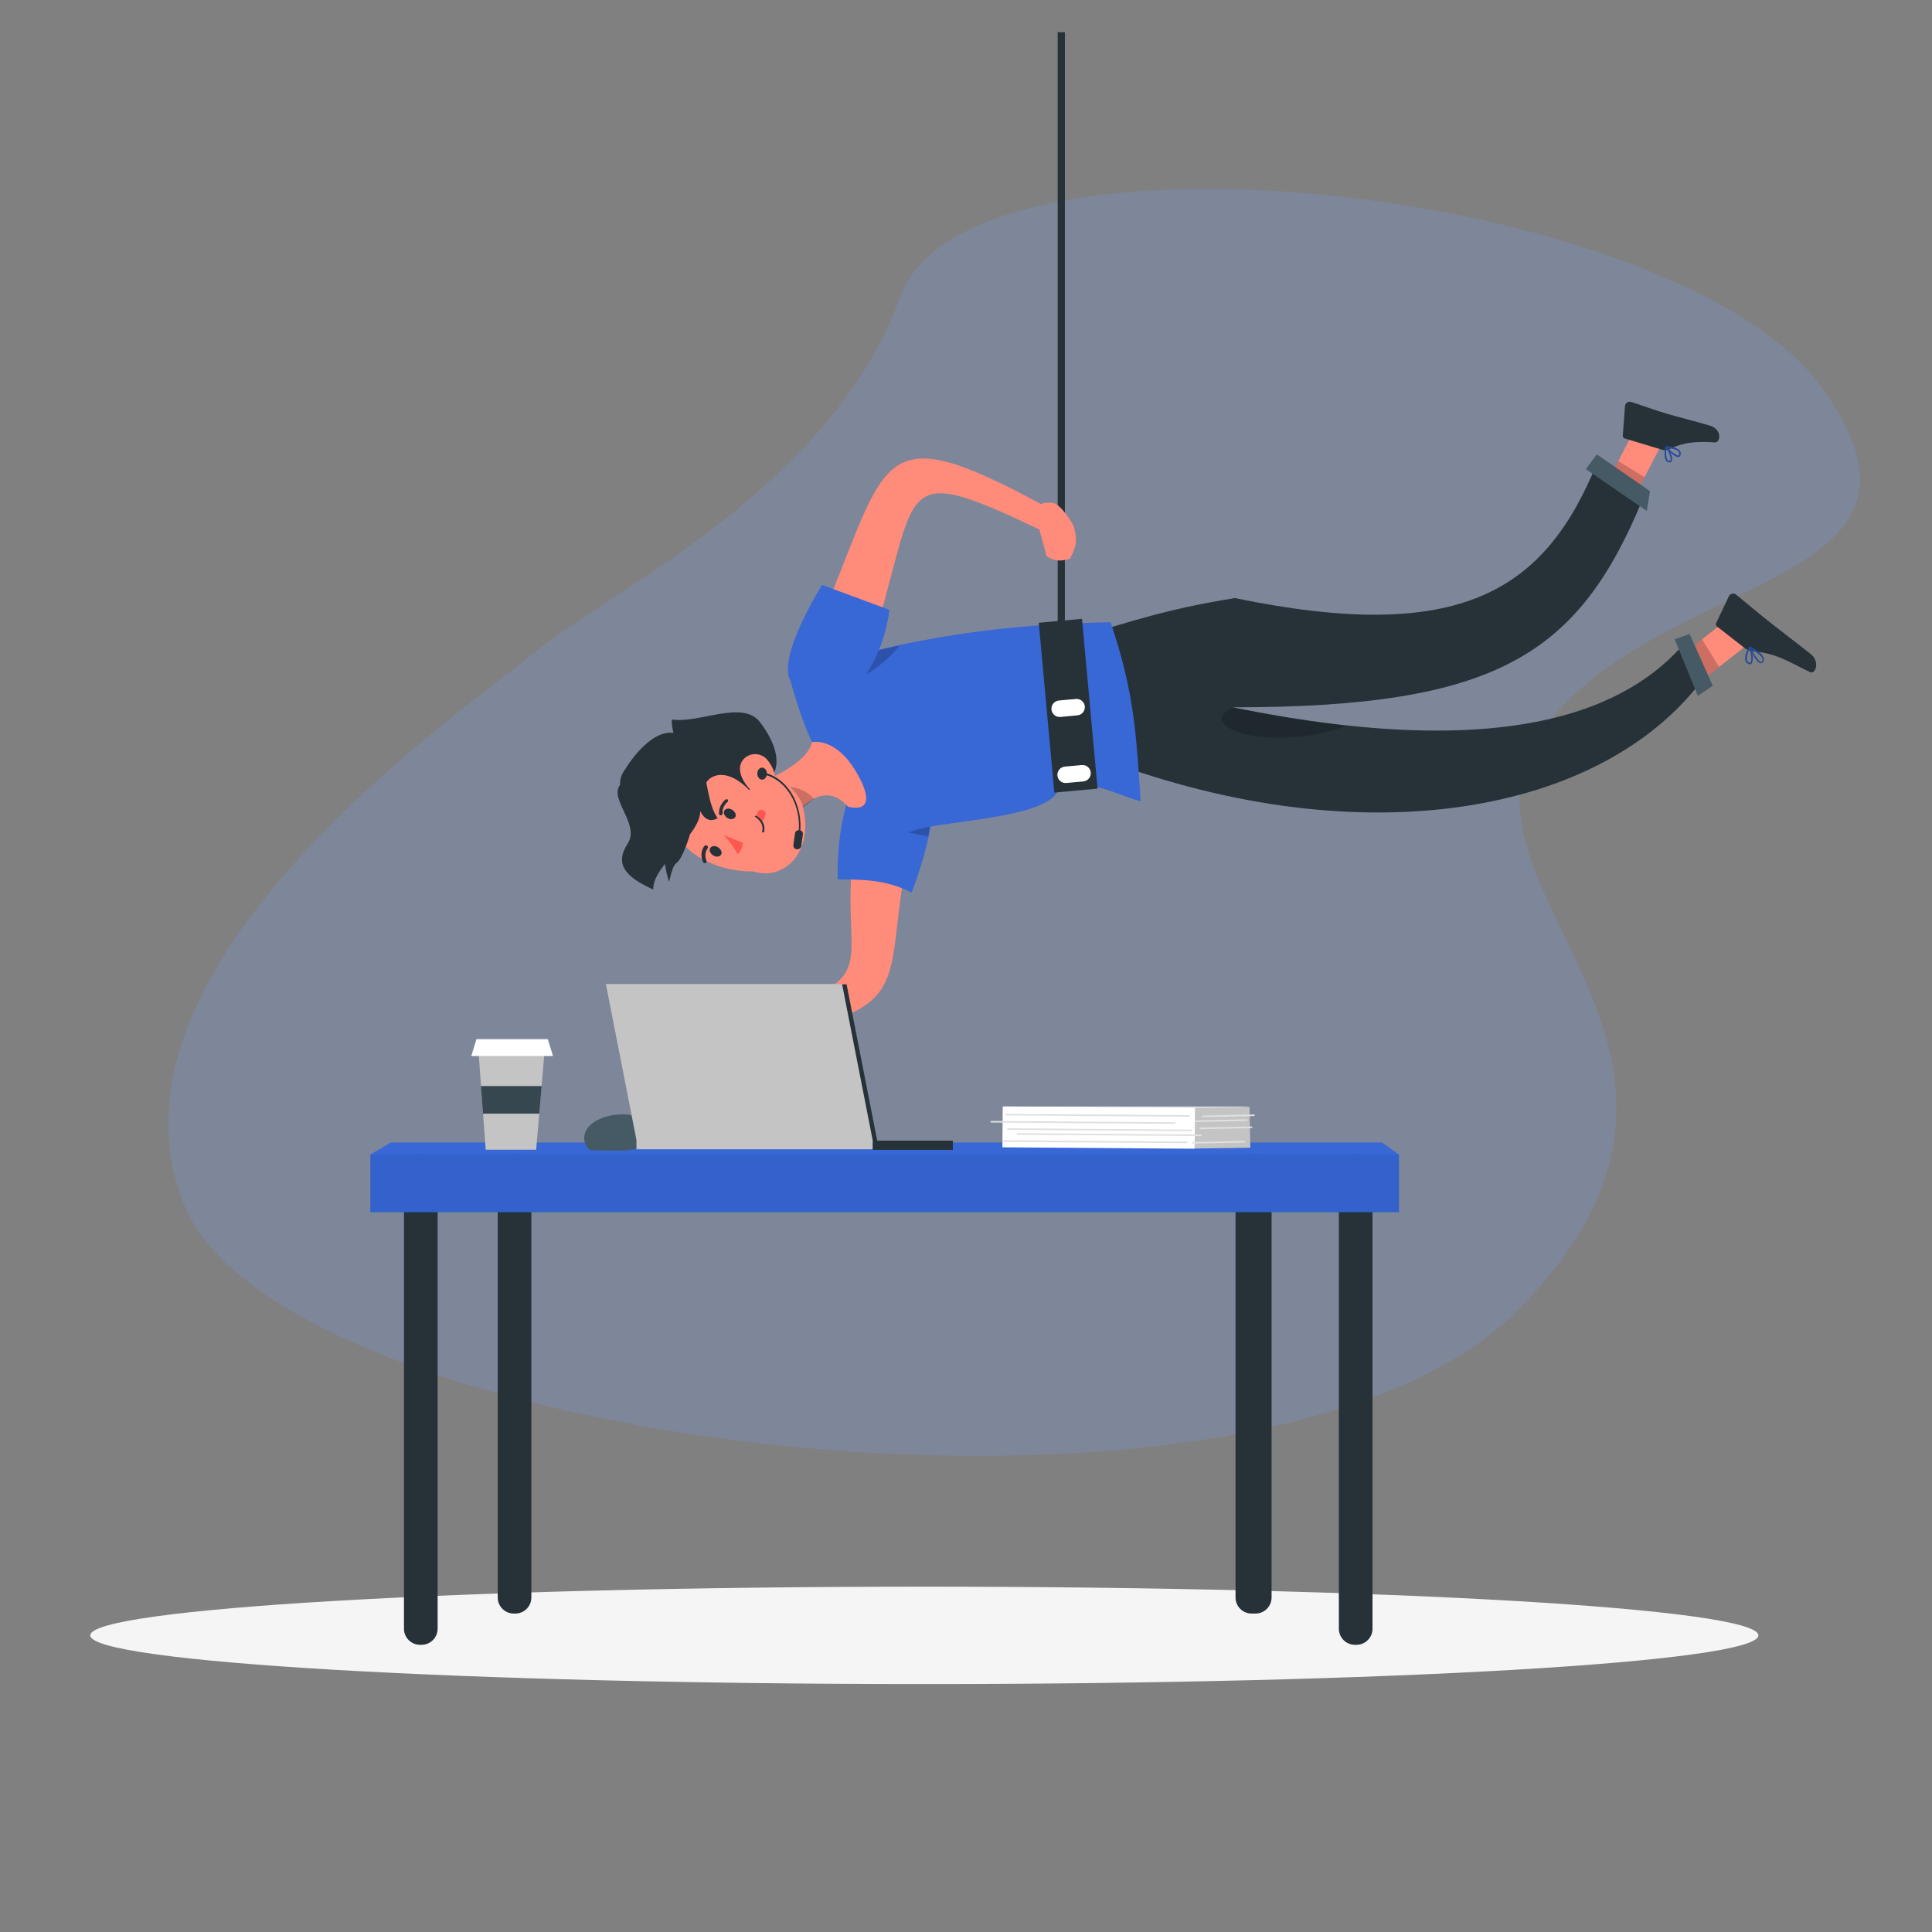 <svg width="600" height="600" viewBox="0 0 600 600" fill="none" xmlns="http://www.w3.org/2000/svg">
<rect x="0" y="0" width="600" height="600" fill="#808080" stroke="none"/>
<g clip-path="url(#clip0)">
<path opacity="0.2" d="M57.554 374.943C25.994 300.055 145.271 219.987 166.529 202.209C187.787 184.431 258.239 151.694 279.486 92.37C300.734 33.046 521.08 58.102 565.89 120.491C610.7 182.88 515.328 177.207 479.463 226.27C443.598 275.333 551.697 324.997 471.777 406.473C391.857 487.949 89.113 449.831 57.554 374.943Z" fill="#79A3FF"/>
<path d="M387.809 343.625H311.306L370.642 345.864L387.809 343.625Z" fill="#E0E0E0"/>
<path d="M287.055 523C430.116 523 546.09 516.229 546.09 507.876C546.09 499.524 430.116 492.753 287.055 492.753C143.993 492.753 28.019 499.524 28.019 507.876C28.019 516.229 143.993 523 287.055 523Z" fill="#F5F5F5"/>
<path d="M537.538 191.508L542.826 200.094L524.347 214.605L519.073 206.017L537.538 191.508Z" fill="#FF8B7B"/>
<path d="M508.949 130.953L515.919 138.221L504.533 160.061L497.55 152.796L508.949 130.953Z" fill="#FF8B7B"/>
<path d="M516.364 139.723L504.6 136.177C504.408 136.12 504.241 136 504.126 135.835C504.011 135.67 503.956 135.471 503.97 135.271L504.654 126.119C504.673 125.897 504.741 125.682 504.854 125.49C504.968 125.298 505.123 125.134 505.308 125.01C505.494 124.886 505.705 124.806 505.925 124.775C506.146 124.743 506.371 124.763 506.584 124.831C510.351 126.04 513.051 127.095 517.808 128.533C520.768 129.415 526.879 130.941 530.935 132.149C534.991 133.358 534.306 137.536 532.528 137.4C524.604 136.792 521.134 138.19 518.108 139.605C517.562 139.859 516.94 139.901 516.364 139.723Z" fill="#263238"/>
<path d="M541.882 201.31L533.214 194.549C533.056 194.427 532.945 194.254 532.9 194.059C532.854 193.864 532.878 193.659 532.966 193.479L536.907 185.198C537.001 184.995 537.139 184.816 537.313 184.675C537.486 184.534 537.689 184.434 537.907 184.383C538.124 184.332 538.351 184.331 538.568 184.381C538.786 184.431 538.99 184.53 539.164 184.67C542.259 187.175 546.624 190.889 550.553 193.967C555.17 197.561 556.776 198.757 562.166 202.973C565.43 205.52 563.75 209.487 562.161 208.747C554.855 205.249 552.233 203.089 544.279 202.207C543.412 202.139 542.581 201.828 541.882 201.31Z" fill="#263238"/>
<path d="M228.429 316.796C276.314 304.181 261.397 302.799 264.663 267.869L280.71 271.974C274.79 307.312 283.789 315.027 230.358 322.534L228.429 316.796Z" fill="#FF8B7B"/>
<path d="M219.108 316.946L225.743 315.783L232.068 317.174C232.068 317.174 232.528 318.044 231.726 320.725C230.923 323.406 224.961 326.211 224.961 326.211C221.264 326.995 219.561 326.391 217.043 323.84C217.03 320.902 217.328 319.347 219.108 316.946Z" fill="#FF8B7B"/>
<path d="M289.369 254.113C289.135 256.079 288.762 258.11 288.326 260.127C287.001 265.899 285.26 271.6 283.111 277.198C276.4 273.88 271.253 273.08 260.179 273.093C260.179 273.093 259.451 258.019 264.121 246.393C268.791 234.766 282.893 233.964 288.279 243.159C289.774 245.655 289.914 249.742 289.369 254.113Z" fill="#3867D6"/>
<path opacity="0.2" d="M289.135 253.56C288.935 255.591 288.614 257.689 288.24 259.773L281.453 258.437C282.014 254.977 285.795 250.568 289.135 253.56Z" fill="black"/>
<path d="M215.389 319.288L223.471 325.514L228.455 325.447L223.618 313.517L215.389 319.288Z" fill="#FF8B7B"/>
<path opacity="0.2" d="M524.361 214.603L533.875 207.116L528.587 198.529L519.073 206.017L524.361 214.603Z" fill="black"/>
<path opacity="0.2" d="M497.549 152.783L504.532 160.048L510.713 148.214L502.559 143.168L497.549 152.783Z" fill="black"/>
<path d="M330.712 10H328.473V193.605H330.712V10Z" fill="#263238"/>
<path d="M520.069 139.01C520.736 139.16 521.333 139.529 521.764 140.059C521.892 140.257 521.97 140.483 521.99 140.717C522.011 140.952 521.973 141.188 521.882 141.405C521.841 141.538 521.765 141.657 521.661 141.75C521.558 141.843 521.431 141.906 521.294 141.931C520.057 142.16 517.516 139.309 517.234 138.992C517.199 138.96 517.174 138.918 517.163 138.871C517.152 138.825 517.155 138.777 517.171 138.732C517.191 138.692 517.222 138.658 517.26 138.634C517.298 138.611 517.342 138.598 517.386 138.598C518.293 138.633 519.193 138.771 520.069 139.01ZM520.887 141.438C520.991 141.472 521.101 141.483 521.21 141.47C521.275 141.455 521.366 141.433 521.43 141.239C521.498 141.093 521.529 140.932 521.519 140.771C521.509 140.61 521.459 140.455 521.373 140.318C520.98 139.712 519.762 139.332 517.991 139.112C518.796 140.068 519.779 140.859 520.887 141.438Z" fill="#264A99"/>
<path d="M517.481 138.602C517.481 138.602 517.546 138.586 517.591 138.658C518.426 139.501 519.708 142.202 519.183 143.221C519.094 143.376 518.956 143.497 518.79 143.564C518.625 143.631 518.441 143.641 518.27 143.592C518.09 143.56 517.92 143.492 517.768 143.391C517.616 143.291 517.486 143.16 517.387 143.008C516.549 141.753 517.164 138.939 517.181 138.784C517.191 138.743 517.211 138.704 517.239 138.673C517.268 138.642 517.304 138.619 517.345 138.607C517.366 138.596 517.389 138.59 517.412 138.589C517.436 138.588 517.459 138.593 517.481 138.602ZM518.248 143.103L518.352 143.078C518.653 143.129 518.716 142.99 518.755 142.981C519.077 142.381 518.33 140.417 517.555 139.367C517.299 140.487 517.38 141.658 517.788 142.733C517.898 142.902 518.059 143.032 518.248 143.103Z" fill="#264A99"/>
<path d="M546.274 202.505C547.002 202.977 547.547 203.684 547.817 204.509C547.858 204.721 547.848 204.94 547.786 205.148C547.724 205.355 547.613 205.545 547.462 205.7C547.375 205.798 547.265 205.873 547.143 205.918C547.02 205.963 546.888 205.977 546.758 205.958C545.372 205.742 543.445 201.621 543.215 201.102C543.197 201.058 543.192 201.009 543.201 200.962C543.211 200.914 543.234 200.871 543.269 200.837C543.303 200.8 543.349 200.775 543.4 200.768C543.45 200.76 543.501 200.769 543.546 200.794C544.505 201.281 545.418 201.853 546.274 202.505ZM546.429 205.32C546.548 205.419 546.689 205.489 546.84 205.526C546.886 205.544 546.935 205.549 546.984 205.542C547.033 205.534 547.078 205.514 547.117 205.483C547.219 205.383 547.296 205.259 547.341 205.123C547.385 204.986 547.396 204.841 547.373 204.699C547.245 203.881 545.965 202.783 543.986 201.712C544.593 203.043 545.419 204.262 546.429 205.32Z" fill="#264A99"/>
<path d="M543.569 200.871L543.581 200.95C544.199 202.138 544.752 205.337 543.901 206.119C543.712 206.297 543.357 206.447 542.789 206.103C542.589 205.973 542.416 205.805 542.281 205.608C542.146 205.41 542.051 205.189 542.002 204.955C541.643 203.348 543.095 201.039 543.159 200.934C543.191 200.91 543.228 200.895 543.267 200.889C543.306 200.883 543.346 200.886 543.384 200.899C543.409 200.879 543.44 200.865 543.472 200.86C543.505 200.855 543.538 200.859 543.569 200.871ZM542.955 205.604L543.077 205.693C543.437 205.921 543.568 205.806 543.603 205.773C544.111 205.302 543.877 202.932 543.368 201.578C542.755 202.554 542.461 203.696 542.526 204.846C542.57 205.143 542.723 205.413 542.955 205.604Z" fill="#264A99"/>
<path d="M339.171 234.496L337.905 196.995C359.916 190.101 369.022 188.148 383.465 185.73C453.894 200.305 479.754 183.354 495.865 144.056L510.157 155.042C490.119 203.508 464.692 219.663 382.835 219.663C469.543 237.268 506.115 219.663 523.281 199.576L527.421 212.786C494.92 253.688 420.185 266.133 339.171 234.496Z" fill="#263238"/>
<path d="M527.269 216.056C527.296 216.116 531.912 212.985 531.912 212.985L524.72 196.875L520.083 198.516L527.269 216.056Z" fill="#455A64"/>
<path d="M511.436 158.684L512.423 152.531L495.913 141.105L492.494 145.694L511.436 158.684Z" fill="#455A64"/>
<path d="M283.538 258.019C291.879 254.854 323.996 254.434 328.475 245.76C332.337 245.374 336.438 244.949 340.79 244.464C346.387 245.76 348.626 247.344 354.224 248.837C352.963 229.507 352.446 215.271 344.895 193.232C312.043 193.874 282.923 197.512 244.981 209.483C244.981 209.483 248.321 222.589 252.222 230.485C255.548 237.373 259.268 244.064 263.364 250.525C263.819 251.193 264.286 251.861 264.7 252.488C266.791 255.359 269.771 257.457 273.178 258.458C276.585 259.458 280.228 259.304 283.538 258.019Z" fill="#3867D6"/>
<path d="M230.776 245.007C237.924 242.695 250.429 237.392 252.219 230.484C252.219 230.484 259.74 228.614 266.394 240.585C273.715 253.757 263.361 250.511 263.361 250.511C257.643 244.285 252.419 247.438 248.104 251.473L230.776 245.007Z" fill="#FF8B7B"/>
<path opacity="0.2" d="M262.939 212.815C262.939 212.815 273.503 208.174 279.417 200.442C275.428 201.344 271.334 202.323 267.135 203.378L262.939 212.815Z" fill="black"/>
<path opacity="0.2" d="M379.915 224.601C385.294 230.649 406.622 230.323 417.935 225.368C401.574 223.518 389.192 220.863 382.877 219.76C379.918 221.312 378.463 222.972 379.915 224.601Z" fill="black"/>
<path d="M336.019 192.181L322.595 193.412L327.432 246.149L340.856 244.918L336.019 192.181Z" fill="#263238"/>
<path d="M334.587 222.161L329.324 222.655C328.988 222.687 328.65 222.651 328.328 222.551C328.007 222.451 327.708 222.288 327.45 222.072C327.192 221.856 326.979 221.591 326.823 221.292C326.668 220.993 326.573 220.666 326.545 220.331C326.513 219.996 326.548 219.659 326.648 219.339C326.747 219.018 326.909 218.72 327.123 218.462C327.338 218.203 327.602 217.99 327.899 217.834C328.196 217.678 328.522 217.582 328.856 217.552L334.12 217.071C334.794 217.011 335.465 217.221 335.985 217.654C336.506 218.087 336.834 218.708 336.899 219.382C336.93 219.717 336.895 220.054 336.796 220.375C336.696 220.695 336.535 220.993 336.32 221.251C336.105 221.51 335.842 221.723 335.544 221.879C335.247 222.035 334.922 222.131 334.587 222.161Z" fill="white"/>
<path d="M336.43 242.682L331.166 243.163C330.832 243.194 330.495 243.159 330.174 243.06C329.853 242.961 329.555 242.799 329.297 242.584C329.039 242.37 328.826 242.106 328.67 241.809C328.514 241.512 328.418 241.186 328.387 240.852C328.328 240.177 328.538 239.507 328.97 238.986C329.403 238.466 330.025 238.137 330.699 238.073L335.962 237.592C336.297 237.561 336.634 237.596 336.955 237.695C337.276 237.795 337.573 237.956 337.832 238.171C338.09 238.386 338.303 238.649 338.459 238.947C338.615 239.244 338.711 239.569 338.741 239.903C338.773 240.238 338.738 240.575 338.638 240.896C338.539 241.216 338.377 241.514 338.163 241.773C337.948 242.031 337.684 242.244 337.387 242.4C337.09 242.556 336.765 242.652 336.43 242.682Z" fill="white"/>
<path opacity="0.2" d="M239.334 246.892L249.595 250.713C250.588 249.76 251.661 248.893 252.801 248.121C250.877 245.596 245.774 243.499 242.728 244.808C241.481 245.294 240.331 246 239.334 246.892Z" fill="black"/>
<path d="M229.174 235.887C239.328 240.185 245.492 242.168 249.013 249.41C253.389 263.906 243.845 273.822 233.972 270.626C222.826 270.884 207.579 264.482 208.336 250.928C208.181 248.317 208.681 245.709 209.787 243.351C210.894 240.993 212.571 238.965 214.659 237.458C216.747 235.95 219.176 235.015 221.717 234.74C224.257 234.465 226.824 234.86 229.174 235.887Z" fill="#FF8B7B"/>
<path d="M237.149 251.694C236.011 251.184 235.3 251.513 234.918 253.426L236.269 255.398C237.707 254.303 238.288 252.204 237.149 251.694Z" fill="#FF5652"/>
<path d="M232.57 245.263C223.608 236.148 217.637 243.024 219.13 245.263C220.623 247.502 208.092 232.264 208.647 223.438C217.028 224.799 230.638 217.213 236.021 224.274C244.709 235.762 241.55 243.722 232.57 245.263Z" fill="#263238"/>
<path d="M211.8 242.506C214.565 246.548 216.955 252.166 213.37 261.9C209.784 271.634 209.93 264.64 207.803 273.836C205.678 267.855 205.15 256.267 205.715 248.041C206.439 237.331 207.09 235.589 211.8 242.506Z" fill="#263238"/>
<path d="M238.51 236.25C240.305 238.469 241.15 241.291 240.863 244.104C240.452 247.824 236.732 248.264 233.912 246.03C231.41 244.027 228.553 239.666 230.379 236.504C230.793 235.822 231.373 235.254 232.067 234.851C232.761 234.449 233.547 234.225 234.354 234.2C235.162 234.174 235.964 234.349 236.69 234.706C237.415 235.064 238.041 235.595 238.51 236.25Z" fill="#FF8B7B"/>
<path d="M238.106 239.729C238.189 240.084 238.186 240.462 238.097 240.814C238.008 241.166 237.838 241.478 237.607 241.709C237.376 241.94 237.096 242.08 236.802 242.112C236.507 242.144 236.212 242.066 235.953 241.887C235.694 241.709 235.483 241.439 235.347 241.111C235.212 240.782 235.157 240.411 235.19 240.044C235.223 239.677 235.343 239.33 235.533 239.048C235.724 238.766 235.978 238.561 236.262 238.459C236.641 238.324 237.048 238.381 237.394 238.619C237.739 238.857 237.995 239.256 238.106 239.729Z" fill="#263238"/>
<path d="M248.178 259.284C248.115 259.271 248.059 259.228 248.021 259.165C247.983 259.102 247.967 259.023 247.976 258.945C248.504 254.696 247.633 250.364 245.554 246.9C243.474 243.436 240.356 241.123 236.884 240.469C236.851 240.464 236.82 240.451 236.792 240.431C236.764 240.412 236.739 240.385 236.719 240.354C236.7 240.322 236.685 240.286 236.677 240.248C236.668 240.21 236.666 240.17 236.671 240.13C236.681 240.053 236.716 239.984 236.768 239.938C236.82 239.891 236.884 239.872 236.947 239.883C240.548 240.56 243.782 242.957 245.939 246.548C248.097 250.139 249.001 254.63 248.455 259.036C248.442 259.112 248.407 259.18 248.355 259.225C248.304 259.271 248.241 259.292 248.178 259.284Z" fill="#263238"/>
<path d="M247.458 263.759C247.137 263.719 246.845 263.567 246.644 263.335C246.443 263.103 246.349 262.809 246.38 262.515L246.898 258.782C246.939 258.488 247.105 258.221 247.36 258.037C247.615 257.853 247.939 257.768 248.263 257.799C248.586 257.837 248.881 257.988 249.085 258.22C249.288 258.452 249.385 258.748 249.354 259.044L248.836 262.777C248.785 263.069 248.615 263.333 248.359 263.516C248.103 263.698 247.781 263.785 247.458 263.759Z" fill="#263238"/>
<path d="M222.701 262.973C223.701 263.442 224.297 264.466 224.046 265.2C223.794 265.934 222.785 266.294 221.785 265.825C220.786 265.355 220.206 264.332 220.458 263.598C220.709 262.864 221.719 262.504 222.701 262.973Z" fill="#263238"/>
<path d="M227.095 251.331C228.095 251.801 228.691 252.824 228.44 253.558C228.188 254.292 227.179 254.652 226.18 254.183C225.18 253.714 224.601 252.691 224.852 251.957C225.104 251.223 226.113 250.863 227.095 251.331Z" fill="#263238"/>
<path d="M224.728 259.286C226.402 261.021 227.874 263.03 229.103 265.257C229.557 264.855 229.936 264.337 230.212 263.738C230.487 263.139 230.654 262.473 230.699 261.787L224.728 259.286Z" fill="#FF5652"/>
<path d="M237.392 256.877C237.45 257.375 237.415 257.876 237.288 258.369C237.283 258.395 237.271 258.42 237.251 258.443C237.231 258.466 237.203 258.485 237.171 258.501C237.138 258.517 237.1 258.528 237.06 258.534C237.021 258.54 236.979 258.541 236.939 258.536C236.859 258.528 236.787 258.5 236.738 258.458C236.689 258.417 236.668 258.365 236.678 258.313C236.922 257.484 236.854 256.629 236.478 255.82C236.103 255.01 235.43 254.27 234.518 253.66C234.464 253.62 234.434 253.568 234.434 253.515C234.434 253.462 234.464 253.411 234.518 253.371C234.576 253.335 234.654 253.314 234.735 253.314C234.817 253.314 234.895 253.335 234.953 253.371C236.4 254.314 237.266 255.559 237.392 256.877Z" fill="#263238"/>
<path d="M226.098 248.483C226.135 248.57 226.14 248.668 226.114 248.764C226.087 248.861 226.03 248.952 225.95 249.026C225.42 249.485 225.003 250.039 224.733 250.641C224.463 251.243 224.35 251.876 224.401 252.487C224.424 252.552 224.43 252.623 224.42 252.695C224.409 252.767 224.382 252.838 224.34 252.903C224.298 252.968 224.242 253.026 224.176 253.073C224.11 253.121 224.036 253.156 223.957 253.176C223.879 253.197 223.8 253.202 223.724 253.192C223.648 253.182 223.577 253.157 223.516 253.119C223.456 253.08 223.407 253.029 223.373 252.969C223.339 252.909 223.321 252.841 223.32 252.77C223.242 251.999 223.375 251.197 223.706 250.432C224.038 249.666 224.559 248.961 225.225 248.374C225.334 248.275 225.477 248.215 225.621 248.205C225.766 248.196 225.902 248.238 225.999 248.324C226.046 248.368 226.08 248.422 226.098 248.483Z" fill="#263238"/>
<path d="M219.392 267.849C219.323 267.956 219.208 268.03 219.07 268.054C218.997 268.073 218.919 268.077 218.84 268.067C218.761 268.056 218.684 268.032 218.612 267.995C218.54 267.957 218.476 267.908 218.422 267.85C218.368 267.791 218.326 267.725 218.299 267.654C217.933 266.804 217.785 265.908 217.87 265.043C217.954 264.178 218.268 263.369 218.784 262.686C218.829 262.63 218.887 262.585 218.954 262.554C219.021 262.522 219.096 262.503 219.175 262.5C219.254 262.496 219.334 262.508 219.411 262.533C219.489 262.559 219.562 262.598 219.626 262.648C219.755 262.748 219.842 262.886 219.868 263.033C219.895 263.18 219.858 263.323 219.766 263.433C219.366 263.979 219.126 264.622 219.066 265.308C219.006 265.994 219.129 266.702 219.424 267.374C219.457 267.454 219.471 267.539 219.466 267.621C219.46 267.703 219.435 267.78 219.392 267.849Z" fill="#263238"/>
<path d="M217.477 251.938C218.887 254.675 220.715 255.291 222.895 254.099C218.229 247.773 220.442 233.492 212.379 228.701C204.316 223.91 196.372 235.226 193.731 239.547C192.909 240.762 192.488 242.283 192.552 243.805C189.113 248.259 198.851 256.012 194.921 262.006C190.624 268.585 194.606 272.517 202.878 276.247C202.588 268.657 217.363 259.727 217.477 251.938Z" fill="#263238"/>
<path d="M324.18 165.1C276.032 142.13 286.496 150.956 269.565 204.043L255.965 190.078C276.128 141.213 272.773 129.108 324.979 157.451L324.18 165.1Z" fill="#FF8B7B"/>
<path d="M325.08 172.795L322.873 164.871L323.247 156.661C323.247 156.661 324.035 155.861 326.818 156.152C329.602 156.442 333.328 163.1 333.328 163.1C334.693 167.478 334.364 169.749 332.237 173.542C329.329 174.332 327.741 174.37 325.08 172.795Z" fill="#FF8B7B"/>
<path d="M245.331 211.177C241.664 203.114 255.327 181.664 255.327 181.664L276.225 189.406C276.225 189.406 274.962 202.026 267.668 211.165C260.012 220.848 249.495 220.328 245.331 211.177Z" fill="#3867D6"/>
<path d="M415.797 362.806C415.797 360.044 418.036 357.806 420.797 357.806H421.246C424.008 357.806 426.246 360.044 426.246 362.806V505.81C426.246 508.572 424.008 510.81 421.246 510.81H420.797C418.036 510.81 415.797 508.572 415.797 505.81V362.806Z" fill="#263238"/>
<path d="M125.458 362.806C125.458 360.044 127.697 357.806 130.458 357.806H130.908C133.669 357.806 135.908 360.044 135.908 362.806V505.81C135.908 508.572 133.669 510.81 130.908 510.81H130.458C127.697 510.81 125.458 508.572 125.458 505.81V362.806Z" fill="#263238"/>
<path d="M154.57 362.806C154.57 360.044 156.809 357.806 159.57 357.806H160.019C162.781 357.806 165.019 360.044 165.019 362.806V496.107C165.019 498.869 162.781 501.107 160.019 501.107H159.57C156.809 501.107 154.57 498.869 154.57 496.107V362.806Z" fill="#263238"/>
<path d="M383.704 362.806C383.704 360.044 385.943 357.806 388.704 357.806H389.9C392.661 357.806 394.9 360.044 394.9 362.806V496.107C394.9 498.869 392.661 501.107 389.9 501.107H388.704C385.943 501.107 383.704 498.869 383.704 496.107V362.806Z" fill="#263238"/>
<path d="M121.361 354.82H429.236L434.46 358.552H115.016L121.361 354.82Z" fill="#3867D6"/>
<path d="M181.44 353.65C181.047 345.241 201.025 343.167 201.269 350.82C201.513 358.474 195.224 357.378 183.324 357.188C183.324 357.188 181.552 356.052 181.44 353.65Z" fill="#455A64"/>
<path d="M262.913 305.69H189.594L199.093 354.247H272.426L262.913 305.69Z" fill="#263238"/>
<path d="M261.502 305.56H188.156L197.657 354.041V356.909H271.002V354.041L261.502 305.56Z" fill="#C4C4C4"/>
<path d="M271.064 357.105H295.914V354.233H271.064V357.105Z" fill="#263238"/>
<path d="M115.016 358.552H434.46V376.464H115.016V358.552Z" fill="#3362CC"/>
<path d="M370.881 344.086L388.044 343.748L388.293 356.433L371.015 356.686L370.881 344.086Z" fill="#C4C4C4"/>
<path d="M311.402 343.625L371.109 344.063L371.016 356.751L311.308 356.312L311.402 343.625Z" fill="white"/>
<path fill-rule="evenodd" clip-rule="evenodd" d="M312.085 346.153C312.086 346.015 312.199 345.904 312.337 345.905L369.305 346.321C369.443 346.322 369.554 346.434 369.553 346.572C369.552 346.71 369.44 346.822 369.302 346.821L312.333 346.405C312.195 346.404 312.084 346.291 312.085 346.153Z" fill="#E0E0E0"/>
<path fill-rule="evenodd" clip-rule="evenodd" d="M373.247 346.701C373.244 346.563 373.353 346.449 373.492 346.446L389.41 346.101C389.548 346.098 389.662 346.208 389.665 346.346C389.668 346.484 389.558 346.598 389.42 346.601L373.502 346.946C373.364 346.949 373.25 346.839 373.247 346.701Z" fill="#E0E0E0"/>
<path fill-rule="evenodd" clip-rule="evenodd" d="M371.012 348.208C371.009 348.07 371.119 347.956 371.257 347.953L387.175 347.608C387.313 347.605 387.427 347.715 387.43 347.853C387.433 347.991 387.324 348.105 387.186 348.108L371.268 348.452C371.13 348.455 371.015 348.346 371.012 348.208Z" fill="#E0E0E0"/>
<path fill-rule="evenodd" clip-rule="evenodd" d="M372.505 350.447C372.502 350.309 372.612 350.195 372.75 350.192L388.668 349.847C388.806 349.844 388.92 349.954 388.923 350.092C388.926 350.23 388.817 350.344 388.679 350.347L372.761 350.692C372.623 350.695 372.508 350.585 372.505 350.447Z" fill="#E0E0E0"/>
<path fill-rule="evenodd" clip-rule="evenodd" d="M370.261 354.925C370.258 354.787 370.367 354.673 370.505 354.67L386.423 354.326C386.561 354.323 386.676 354.432 386.679 354.57C386.682 354.708 386.572 354.822 386.434 354.825L370.516 355.17C370.378 355.173 370.264 355.063 370.261 354.925Z" fill="#E0E0E0"/>
<path fill-rule="evenodd" clip-rule="evenodd" d="M307.59 348.359C307.591 348.221 307.704 348.11 307.842 348.111L364.811 348.527C364.949 348.528 365.06 348.64 365.059 348.778C365.058 348.916 364.945 349.028 364.807 349.027L307.839 348.611C307.7 348.61 307.589 348.497 307.59 348.359Z" fill="#E0E0E0"/>
<path fill-rule="evenodd" clip-rule="evenodd" d="M312.801 350.637C312.802 350.499 312.915 350.388 313.053 350.389L370.022 350.804C370.16 350.805 370.271 350.918 370.27 351.056C370.269 351.194 370.156 351.305 370.018 351.304L313.05 350.889C312.912 350.888 312.8 350.775 312.801 350.637Z" fill="#E0E0E0"/>
<path fill-rule="evenodd" clip-rule="evenodd" d="M315.773 352.151C315.774 352.013 315.886 351.902 316.024 351.903L372.993 352.319C373.131 352.32 373.242 352.432 373.241 352.57C373.24 352.708 373.127 352.82 372.989 352.819L316.021 352.403C315.883 352.402 315.772 352.289 315.773 352.151Z" fill="#E0E0E0"/>
<path fill-rule="evenodd" clip-rule="evenodd" d="M311.278 354.357C311.279 354.219 311.392 354.108 311.53 354.109L368.499 354.525C368.637 354.526 368.748 354.638 368.747 354.776C368.746 354.915 368.633 355.026 368.495 355.025L311.526 354.609C311.388 354.608 311.277 354.495 311.278 354.357Z" fill="#E0E0E0"/>
<path d="M148.597 326.458H169.122L166.51 357.059H150.837L148.597 326.458Z" fill="#C4C4C4"/>
<path d="M171.734 327.951H146.358L147.969 322.727H170.123L171.734 327.951Z" fill="white"/>
<path d="M149.349 337.28H168.229L167.483 345.863H149.999L149.349 337.28Z" fill="#37474F"/>
</g>
<defs>
<clipPath id="clip0">
<rect width="600" height="600" fill="white"/>
</clipPath>
</defs>
</svg>
